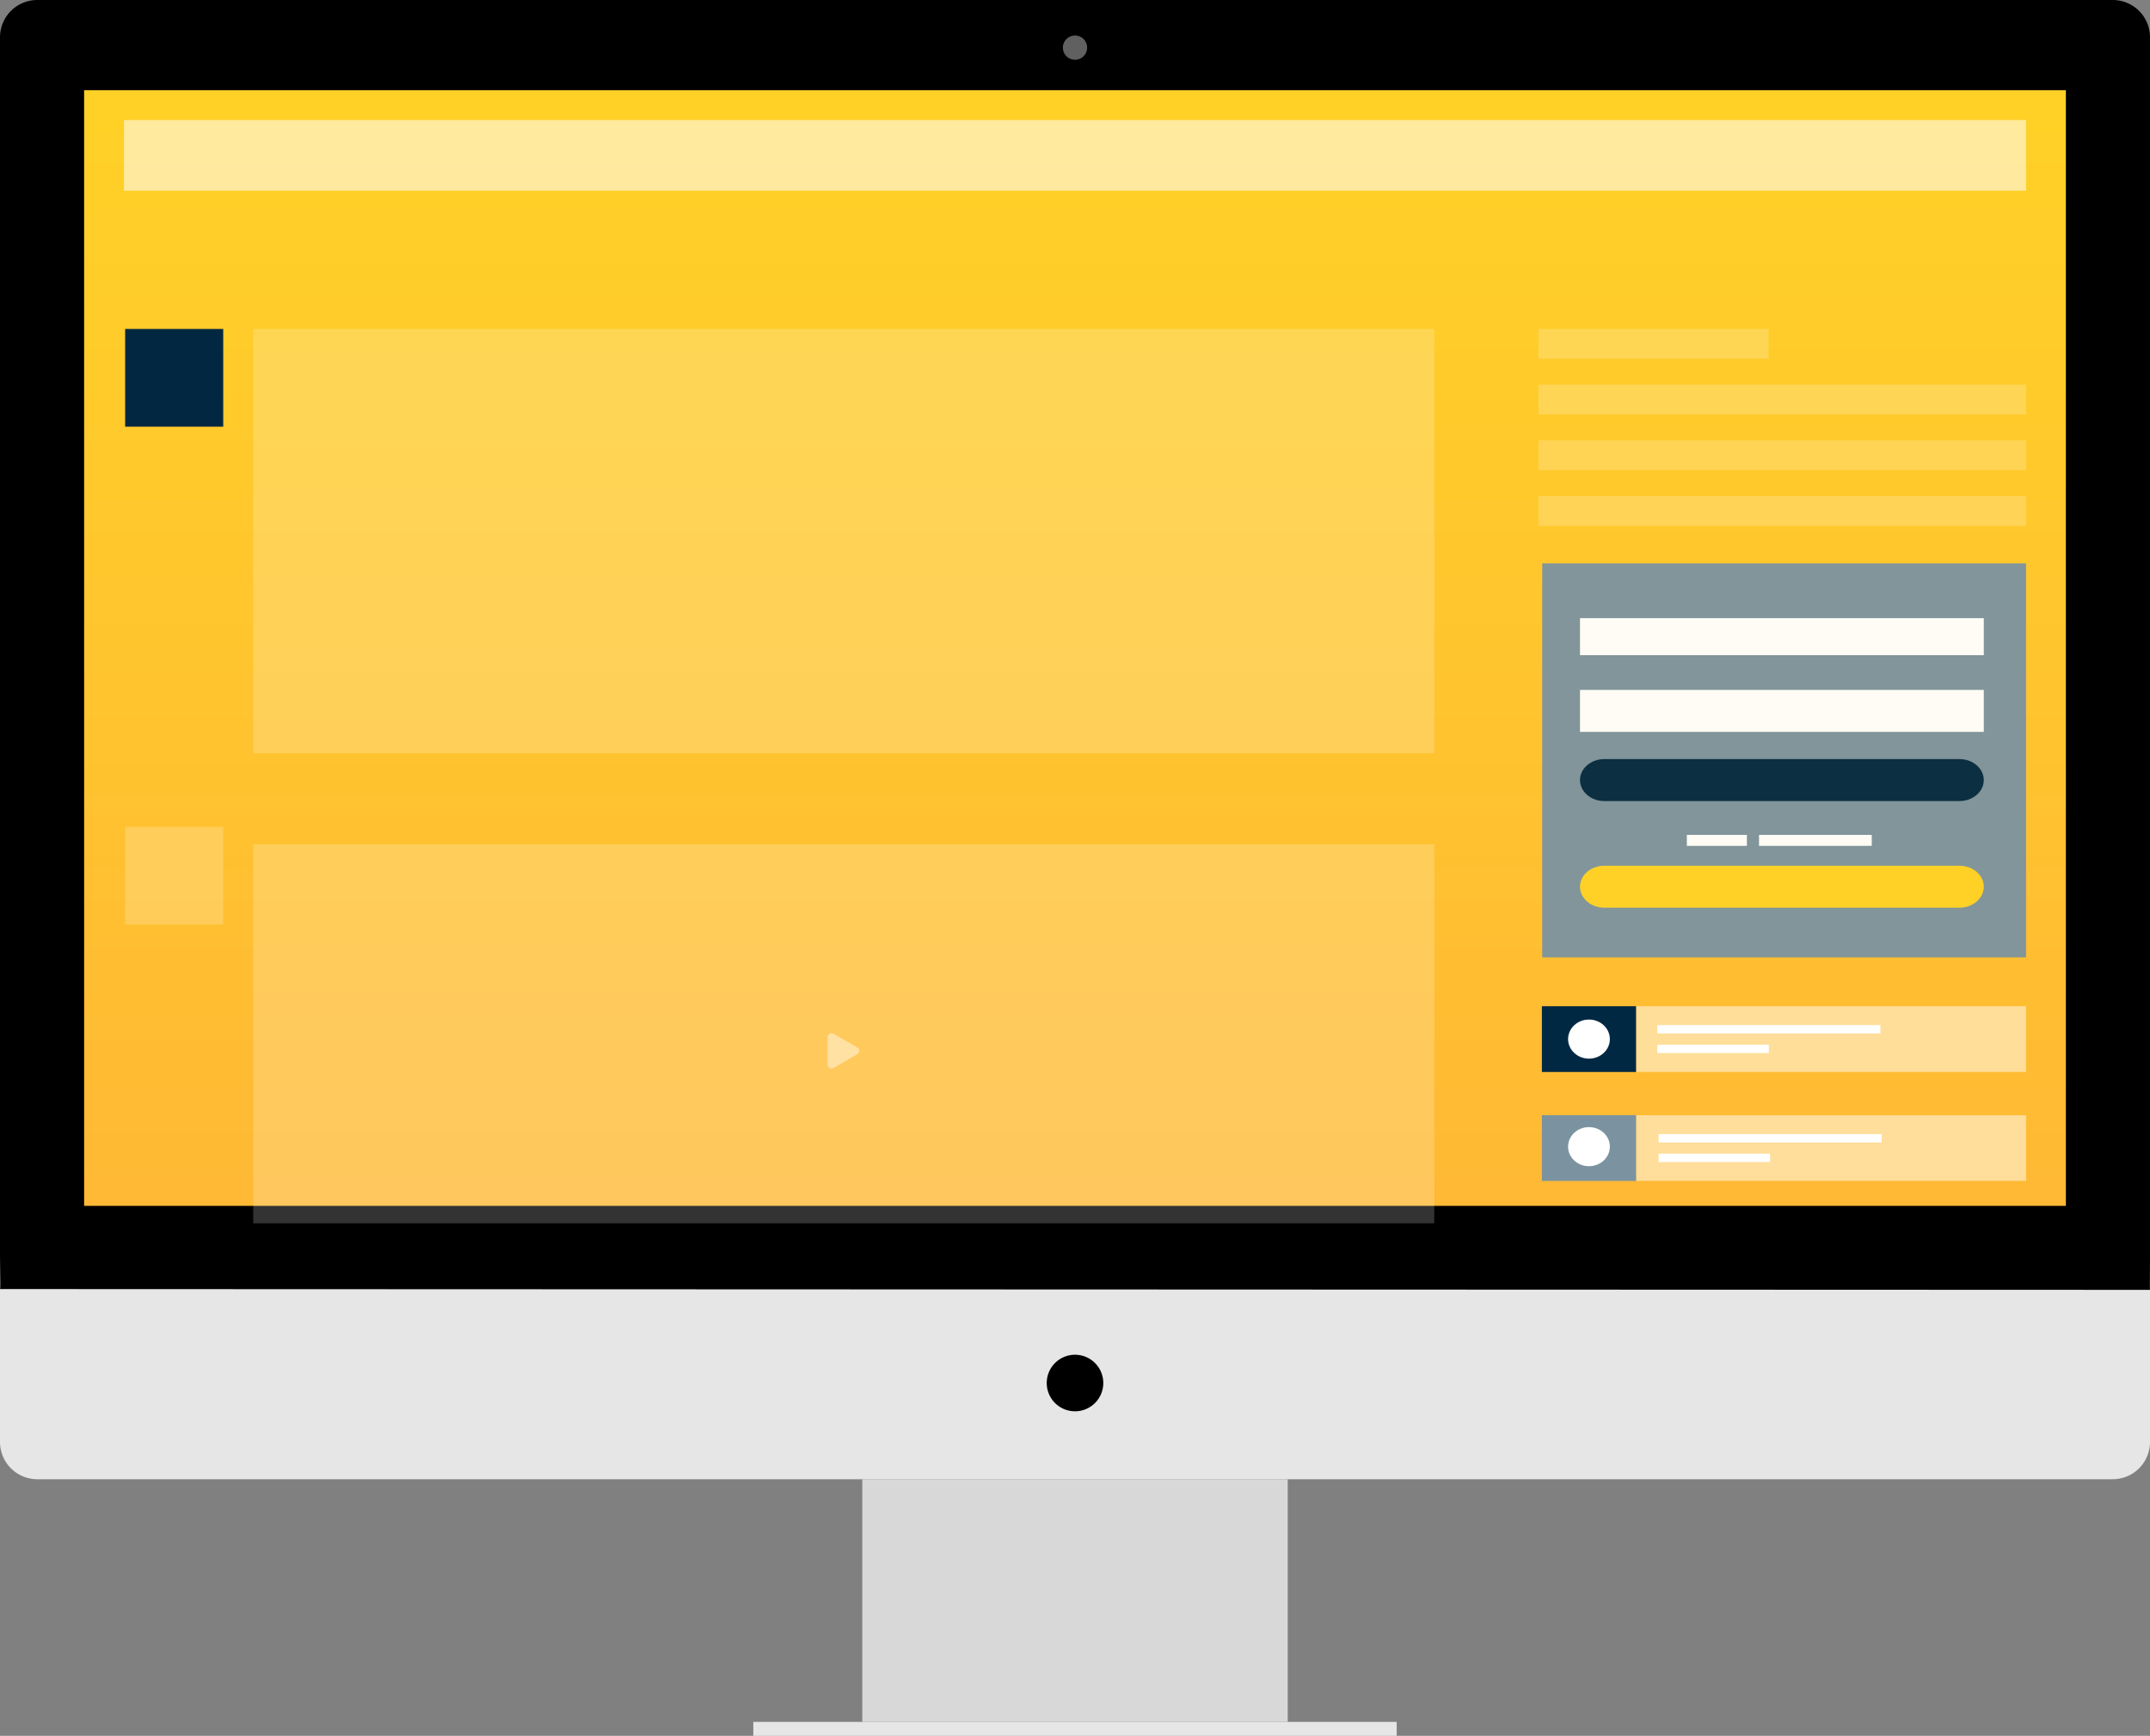 <svg id="UI_UX_Desktop" data-name="UI/UX Desktop" xmlns="http://www.w3.org/2000/svg" xmlns:xlink="http://www.w3.org/1999/xlink" width="864.696" height="698.263" viewBox="0 0 864.696 698.263">
  <rect x="0" y="0" width="864.696" height="698.263" fill="#808080" stroke="none"/>
  <defs>
    <linearGradient id="linear-gradient" x1="0.5" x2="0.5" y2="1" gradientUnits="objectBoundingBox">
      <stop offset="0" stop-color="#ffd126"/>
      <stop offset="1" stop-color="#ffb935"/>
    </linearGradient>
  </defs>
  <path id="Trazado_559" data-name="Trazado 559" d="M15,0H849.7a15,15,0,0,1,15,15V95.42a15,15,0,0,1-15,15H15a15,15,0,0,1-15-15V15A15,15,0,0,1,15,0Z" transform="translate(0 484.618)" fill="#e6e6e6"/>
  <path id="Trazado_555" data-name="Trazado 555" d="M15,0H849.7a15,15,0,0,1,15,15V502.618c0,8.284-.1,16.785,0,16.244L0,518.541c.237.081,0-7.639,0-15.923V15A15,15,0,0,1,15,0Z"/>
  <path id="Trazado_558" data-name="Trazado 558" d="M0,0H797.027V448.8H0Z" transform="translate(33.835 36.277)" fill="url(#linear-gradient)"/>
  <g id="Grupo_23" data-name="Grupo 23" transform="translate(49.846 48.273)">
    <rect id="Rectángulo_20" data-name="Rectángulo 20" width="474.994" height="170.693" transform="translate(52.005 84.055)" fill="#fff" opacity="0.2"/>
    <rect id="Rectángulo_22" data-name="Rectángulo 22" width="92.566" height="11.977" transform="translate(568.89 84.055)" fill="#fff" opacity="0.2"/>
    <rect id="Rectángulo_23" data-name="Rectángulo 23" width="196.112" height="11.977" transform="translate(568.89 106.47)" fill="#fff" opacity="0.2"/>
    <rect id="Rectángulo_24" data-name="Rectángulo 24" width="196.112" height="11.975" transform="translate(568.89 128.885)" fill="#fff" opacity="0.2"/>
    <rect id="Rectángulo_25" data-name="Rectángulo 25" width="196.112" height="11.975" transform="translate(568.89 151.299)" fill="#fff" opacity="0.2"/>
    <rect id="Rectángulo_27" data-name="Rectángulo 27" width="39.446" height="39.316" transform="translate(0.486 84.055)" fill="#012840"/>
    <rect id="Rectángulo_28" data-name="Rectángulo 28" width="39.446" height="39.316" transform="translate(0.486 284.356)" fill="#fff" opacity="0.2"/>
    <path id="Trazado_557" data-name="Trazado 557" d="M0,0H474.994V152.451H0Z" transform="translate(52.005 291.356)" fill="#fff" opacity="0.2"/>
    <rect id="Rectángulo_30" data-name="Rectángulo 30" width="765.002" height="28.449" fill="#fff" opacity="0.55"/>
    <path id="Trazado_52" data-name="Trazado 52" d="M3556.376,673.322l9.477,5.472a1.618,1.618,0,0,1,0,2.8l-9.477,5.472a1.618,1.618,0,0,1-2.427-1.4V674.724A1.618,1.618,0,0,1,3556.376,673.322Z" transform="translate(-3270.963 -305.749)" fill="#fff" opacity="0.445"/>
  </g>
  <rect id="Rectángulo_32" data-name="Rectángulo 32" width="171.106" height="97.614" transform="translate(346.795 595.038)" fill="#d8d8d8"/>
  <rect id="Rectángulo_33" data-name="Rectángulo 33" width="258.762" height="5.612" transform="translate(302.967 692.651)" fill="#e6e6e6"/>
  <path id="Trazado_189" data-name="Trazado 189" d="M71.322,58.526A11.374,11.374,0,1,0,59.948,69.9,11.375,11.375,0,0,0,71.322,58.526Z" transform="translate(372.404 497.811)"/>
  <circle id="Elipse_1" data-name="Elipse 1" cx="4.891" cy="4.891" r="4.891" transform="translate(427.457 14.271)" fill="#fff" opacity="0.378"/>
  <g id="Grupo_40" data-name="Grupo 40" transform="translate(620.252 226.634)" opacity="0.95">
    <rect id="Rectángulo_101" data-name="Rectángulo 101" width="194.596" height="158.489" fill="#7b93a0"/>
    <rect id="Rectángulo_102" data-name="Rectángulo 102" width="162.397" height="14.886" transform="translate(15.198 22.027)" fill="#fff"/>
    <rect id="Rectángulo_103" data-name="Rectángulo 103" width="24.152" height="4.41" transform="translate(58.165 109.21)" fill="#fff"/>
    <rect id="Rectángulo_104" data-name="Rectángulo 104" width="45.338" height="4.41" transform="translate(87.198 109.21)" fill="#fff"/>
    <rect id="Rectángulo_105" data-name="Rectángulo 105" width="162.397" height="16.887" transform="translate(15.198 50.895)" fill="#fff"/>
    <path id="Trazado_54" data-name="Trazado 54" d="M9.782,0H152.615c5.4,0,9.782,3.78,9.782,8.444s-4.38,8.444-9.782,8.444H9.782C4.38,16.887,0,13.107,0,8.444S4.38,0,9.782,0Z" transform="translate(15.198 78.715)" fill="#002842"/>
    <path id="Trazado_55" data-name="Trazado 55" d="M9.782,0H152.615c5.4,0,9.782,3.78,9.782,8.444s-4.38,8.444-9.782,8.444H9.782C4.38,16.887,0,13.107,0,8.444S4.38,0,9.782,0Z" transform="translate(15.198 121.611)" fill="#ffd226"/>
  </g>
  <g id="Grupo_41" data-name="Grupo 41" transform="translate(620.119 404.761)">
    <rect id="Rectángulo_108" data-name="Rectángulo 108" width="156.851" height="26.423" transform="translate(37.878 0)" fill="#fff" opacity="0.5"/>
    <path id="Trazado_562" data-name="Trazado 562" d="M0,0H156.851V26.423H0Z" transform="translate(37.878 43.851)" fill="#fff" opacity="0.5"/>
    <rect id="Rectángulo_111" data-name="Rectángulo 111" width="37.878" height="26.459" transform="translate(0 0)" fill="#002842"/>
    <path id="Trazado_563" data-name="Trazado 563" d="M0,0H37.878V26.459H0Z" transform="translate(0 43.833)" fill="#7b93a0"/>
    <rect id="Rectángulo_114" data-name="Rectángulo 114" width="89.728" height="3.373" transform="translate(46.421 7.59)" fill="#fff"/>
    <rect id="Rectángulo_115" data-name="Rectángulo 115" width="44.864" height="3.373" transform="translate(46.421 15.46)" fill="#fff"/>
    <rect id="Rectángulo_116" data-name="Rectángulo 116" width="89.728" height="3.373" transform="translate(46.933 51.44)" fill="#fff"/>
    <rect id="Rectángulo_117" data-name="Rectángulo 117" width="44.864" height="3.373" transform="translate(46.933 59.311)" fill="#fff"/>
  </g>
  <ellipse id="Elipse_8" data-name="Elipse 8" cx="8.401" cy="7.862" rx="8.401" ry="7.862" transform="translate(630.658 410.129)" fill="#fff"/>
  <ellipse id="Elipse_9" data-name="Elipse 9" cx="8.401" cy="7.862" rx="8.401" ry="7.862" transform="translate(630.658 453.394)" fill="#fff"/>
</svg>
